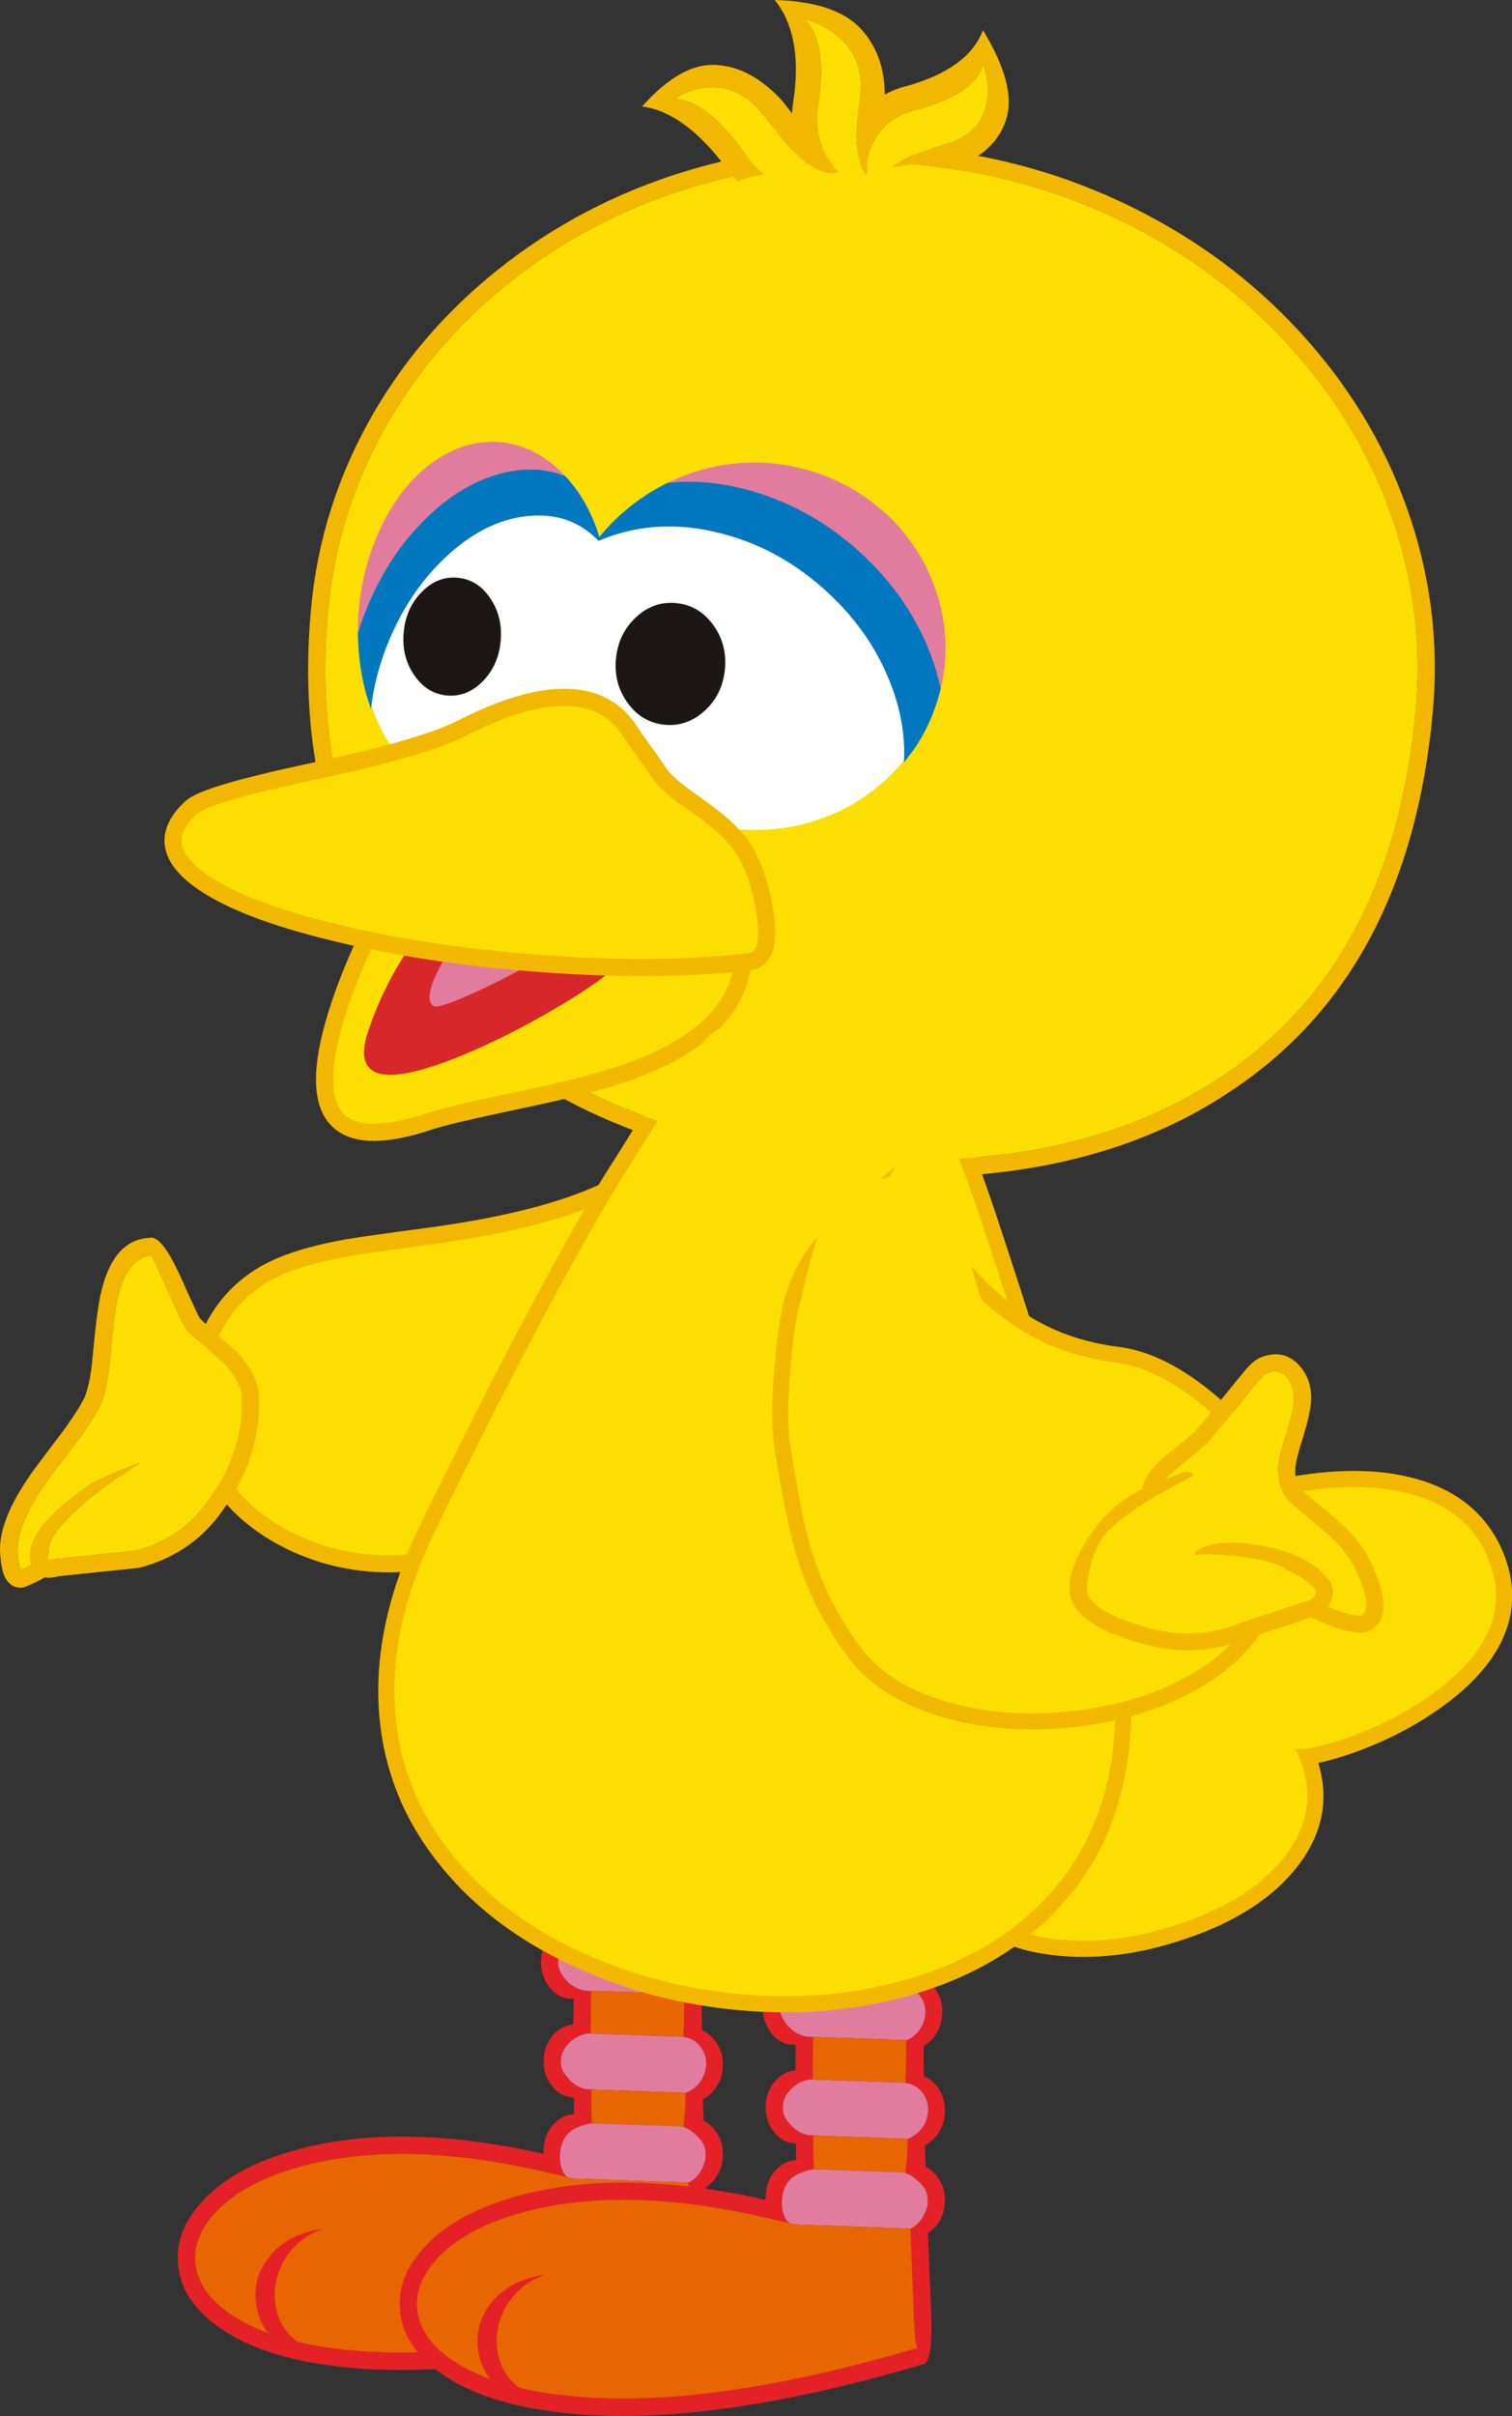 <?xml version="1.0" encoding="UTF-8" standalone="no"?>
<!-- Created with Inkscape (http://www.inkscape.org/) -->

<svg
   xmlns:dc="http://purl.org/dc/elements/1.1/"
   xmlns:cc="http://creativecommons.org/ns#"
   xmlns:rdf="http://www.w3.org/1999/02/22-rdf-syntax-ns#"
   xmlns:svg="http://www.w3.org/2000/svg"
   xmlns="http://www.w3.org/2000/svg"
   xmlns:sodipodi="http://sodipodi.sourceforge.net/DTD/sodipodi-0.dtd"
   xmlns:inkscape="http://www.inkscape.org/namespaces/inkscape"
   width="137.851"
   height="220.119"
   id="svg5696"
   version="1.1"
   inkscape:version="0.48.4 r9939"
   sodipodi:docname="big_bird8.svg">
  <rect width="100%" height="100%" fill="#333333" stroke="none"/>
  <defs
     id="defs5698" />
  <sodipodi:namedview
     id="base"
     pagecolor="#ffffff"
     bordercolor="#666666"
     borderopacity="1.0"
     inkscape:pageopacity="0.0"
     inkscape:pageshadow="2"
     inkscape:zoom="0.77472527"
     inkscape:cx="6.8737515"
     inkscape:cy="29.810573"
     inkscape:current-layer="layer1"
     inkscape:document-units="px"
     showgrid="false"
     inkscape:window-width="942"
     inkscape:window-height="591"
     inkscape:window-x="413"
     inkscape:window-y="97"
     inkscape:window-maximized="0"
     fit-margin-top="0"
     fit-margin-left="0"
     fit-margin-right="0"
     fit-margin-bottom="0" />
  <g
     id="layer1"
     inkscape:label="Layer 1"
     inkscape:groupmode="layer"
     transform="translate(-224.756,105.203)">
    <g
       transform="translate(123.063,-624.832)"
       id="g1835">
      <path
         inkscape:connector-curvature="0"
         style="fill:#eddc00"
         d="m 174.917,678.066 c -0.455,-1.678 -0.184,-3.665 0.801,-5.958 1.035,-2.415 2.634,-4.519 4.79,-6.294 2.481,-2.023 5.32,-3.274 8.516,-3.741 3.741,-0.552 7.728,0.013 11.966,1.666 1.073,-1.349 3.3,-2.802 6.696,-4.372 3.613,-1.668 7.342,-2.866 11.184,-3.598 4.464,-0.858 8.246,-0.87 11.358,-0.037 3.681,0.977 6.114,3.073 7.298,6.289 1.657,4.499 -0.332,8.646 -5.965,12.442 -2.057,1.385 -4.326,2.519 -6.802,3.416 -2.219,0.794 -3.871,1.163 -4.967,1.096 1.716,3.472 1.405,6.727 -0.928,9.744 -2.023,2.638 -5.186,4.686 -9.489,6.142 -4.116,1.408 -8,1.883 -11.666,1.418 -3.952,-0.487 -6.455,-1.979 -7.509,-4.474 -0.026,2.119 -1.217,3.798 -3.584,5.036 -2.216,1.166 -4.818,1.65 -7.802,1.438 -3.144,-0.21 -5.734,-1.149 -7.784,-2.825 -2.368,-1.915 -3.545,-4.504 -3.542,-7.765 0,-1.155 1.241,-2.835 3.728,-5.048 2.504,-2.21 3.757,-3.838 3.757,-4.885 l -0.056,0.31 z"
         id="path1837" />
      <path
         inkscape:connector-curvature="0"
         style="fill:none;stroke:#f2b800;stroke-width:2.944;stroke-miterlimit:10"
         d="m 174.917,678.066 0.056,-0.309 c 0,1.047 -1.253,2.675 -3.757,4.885 -2.487,2.213 -3.728,3.893 -3.728,5.048 -0.003,3.261 1.174,5.85 3.542,7.765 2.05,1.676 4.64,2.615 7.784,2.825 2.984,0.212 5.586,-0.272 7.802,-1.438 2.367,-1.238 3.558,-2.917 3.584,-5.036 1.054,2.494 3.557,3.986 7.509,4.474 3.666,0.465 7.55,-0.01 11.666,-1.418 4.303,-1.456 7.466,-3.504 9.489,-6.142 2.333,-3.018 2.644,-6.272 0.928,-9.744 1.096,0.067 2.748,-0.302 4.967,-1.096 2.476,-0.897 4.745,-2.031 6.802,-3.416 5.633,-3.796 7.622,-7.943 5.965,-12.442 -1.184,-3.216 -3.617,-5.312 -7.3,-6.289 -3.11,-0.833 -6.892,-0.821 -11.356,0.037 -3.842,0.731 -7.571,1.93 -11.184,3.598 -3.396,1.57 -5.623,3.023 -6.696,4.372 -4.238,-1.653 -8.225,-2.218 -11.966,-1.666 -3.196,0.467 -6.035,1.718 -8.516,3.741 -2.156,1.775 -3.755,3.879 -4.79,6.294 -0.986,2.292 -1.257,4.28 -0.801,5.957 z"
         id="path1839" />
      <path
         inkscape:connector-curvature="0"
         style="fill:#fcdf00"
         d="m 174.917,678.066 c -0.455,-1.678 -0.184,-3.665 0.801,-5.958 1.035,-2.415 2.634,-4.519 4.79,-6.294 2.481,-2.023 5.32,-3.274 8.516,-3.741 3.741,-0.552 7.728,0.013 11.966,1.666 1.073,-1.349 3.3,-2.802 6.696,-4.372 3.613,-1.668 7.342,-2.866 11.184,-3.598 4.464,-0.858 8.246,-0.87 11.358,-0.037 3.681,0.977 6.114,3.073 7.298,6.289 1.657,4.499 -0.332,8.646 -5.965,12.442 -2.057,1.385 -4.326,2.519 -6.802,3.416 -2.219,0.794 -3.871,1.163 -4.967,1.096 1.716,3.472 1.405,6.727 -0.928,9.744 -2.023,2.638 -5.186,4.686 -9.489,6.142 -4.116,1.408 -8,1.883 -11.666,1.418 -3.952,-0.487 -6.455,-1.979 -7.509,-4.474 -0.026,2.119 -1.217,3.798 -3.584,5.036 -2.216,1.166 -4.818,1.65 -7.802,1.438 -3.144,-0.21 -5.734,-1.149 -7.784,-2.825 -2.368,-1.915 -3.545,-4.504 -3.542,-7.765 0,-1.155 1.241,-2.835 3.728,-5.048 2.504,-2.21 3.757,-3.838 3.757,-4.885 l -0.056,0.31 z"
         id="path1841" />
      <path
         inkscape:connector-curvature="0"
         style="fill:#e42126"
         d="m 166.136,684.471 0.049,-0.775 -11.178,-0.814 -0.08,0.756 c -0.362,3.469 -0.628,7.29 -0.774,11.444 l -0.149,-0.011 c -0.805,-0.029 -1.512,0.297 -2.112,0.973 h -0.01 v 0.008 c -0.54,0.621 -0.834,1.367 -0.863,2.253 -0.03,0.894 0.215,1.659 0.718,2.319 l -0.011,-0.012 c 0.549,0.737 1.236,1.11 2.053,1.12 h 0.01 l 0.206,0.011 c -0.01,0.766 -0.01,1.542 -0.02,2.336 -0.697,0.041 -1.316,0.363 -1.847,0.963 h -0.009 v 0.01 c -0.541,0.62 -0.835,1.366 -0.864,2.25 -0.03,0.896 0.215,1.659 0.716,2.319 l -0.009,-0.011 c 0.558,0.736 1.247,1.11 2.063,1.119 0,0.53 0.009,1.032 0.019,1.514 -0.726,0.029 -1.366,0.354 -1.916,0.972 h -0.009 v 0.011 c -0.541,0.618 -0.835,1.364 -0.864,2.25 -0.01,0.127 0,0.264 0.009,0.391 -9.371,-2.11 -17.309,-2.101 -23.811,0.013 -3.163,1.009 -5.589,2.433 -7.269,4.263 -1.709,1.837 -2.456,3.771 -2.25,5.805 v 0.009 c 0.167,2.085 1.317,3.92 3.448,5.523 h 0.01 c 2.17,1.628 5.147,2.776 8.949,3.447 h 0.009 c 8.989,1.57 20.737,0.213 35.226,-4.067 0.619,-0.041 0.874,-1.543 0.777,-4.51 v -0.009 c -0.119,-2.76 -0.217,-5.235 -0.296,-7.437 0.226,-0.146 0.453,-0.344 0.659,-0.57 0,-0.011 0,-0.011 0.009,-0.011 0.551,-0.617 0.846,-1.384 0.874,-2.277 0.029,-0.895 -0.205,-1.661 -0.707,-2.319 -0.314,-0.402 -0.667,-0.688 -1.051,-0.873 -0.03,-0.659 -0.049,-1.317 -0.059,-1.964 0.335,-0.168 0.649,-0.405 0.934,-0.729 0,-0.009 0,-0.009 0.009,-0.009 0.551,-0.619 0.846,-1.387 0.874,-2.281 0.029,-0.891 -0.205,-1.66 -0.707,-2.316 -0.353,-0.451 -0.756,-0.766 -1.207,-0.943 -0.01,-0.934 -0.02,-1.867 -0.02,-2.78 0.304,-0.166 0.58,-0.393 0.824,-0.686 0.55,-0.62 0.845,-1.377 0.875,-2.271 0.03,-0.892 -0.206,-1.659 -0.707,-2.318 -0.285,-0.363 -0.6,-0.629 -0.942,-0.813 0.067,-3.934 0.215,-7.687 0.421,-11.273 m -2.003,11.75 v 0.019 c 0.54,0.275 0.972,0.677 1.315,1.198 0.188,0.285 0.295,0.59 0.344,0.916 0.089,0.676 -0.049,1.295 -0.392,1.856 -0.286,0.461 -0.678,0.815 -1.16,1.068 -0.059,0.021 -0.107,0.031 -0.149,0.031 0,1.03 -0.018,2.091 -0.046,3.172 l -0.02,-0.04 v 0.757 0.031 h 0.008 c 0.058,0.008 0.12,0.008 0.186,0.018 0.64,0.139 1.131,0.492 1.484,1.071 0.286,0.461 0.414,0.963 0.364,1.501 -0.01,0.091 -0.019,0.179 -0.038,0.286 -0.109,0.64 -0.393,1.18 -0.865,1.62 -0.275,0.256 -0.599,0.454 -0.963,0.583 v 0.106 c 0.01,0.717 -0.02,1.454 -0.11,2.229 v -0.087 l -0.066,0.813 v 0.05 c 0.342,0.108 0.716,0.345 1.12,0.719 0.264,0.235 0.451,0.45 0.558,0.637 0.236,0.345 0.345,0.747 0.326,1.209 v 0.02 0.03 0.097 0.128 c -0.109,0.581 -0.344,1.09 -0.708,1.553 -0.236,0.294 -0.521,0.521 -0.855,0.678 v 0.059 c 0.089,2.311 0.187,4.921 0.315,7.851 0.069,1.926 0.186,2.907 0.352,2.955 -14.193,4.195 -25.707,5.539 -34.518,4.018 -3.506,-0.618 -6.276,-1.672 -8.29,-3.152 -1.718,-1.288 -2.662,-2.75 -2.83,-4.41 -0.136,-1.602 0.472,-3.135 1.837,-4.599 1.533,-1.641 3.734,-2.916 6.602,-3.839 6.563,-2.104 14.637,-1.995 24.224,0.321 l 1.238,0.286 0.049,0.012 c -0.187,-0.109 -0.333,-0.298 -0.453,-0.562 -0.147,-0.306 -0.224,-0.669 -0.244,-1.08 -0.04,-0.521 0.039,-1.022 0.225,-1.524 0.217,-0.557 0.589,-0.972 1.109,-1.247 0.473,-0.244 0.963,-0.413 1.465,-0.481 0.029,-0.01 0.059,-0.01 0.087,-0.01 v -0.048 c -0.028,-0.894 -0.038,-1.906 -0.048,-3.036 v -0.008 h -0.157 c -0.52,0 -1.031,-0.206 -1.533,-0.61 -0.186,-0.148 -0.334,-0.314 -0.461,-0.481 -0.079,-0.07 -0.148,-0.146 -0.216,-0.236 v -0.011 c -0.285,-0.362 -0.422,-0.794 -0.393,-1.296 0.01,-0.205 0.039,-0.395 0.088,-0.569 0.198,-0.48 0.482,-0.895 0.865,-1.219 0.52,-0.432 1.109,-0.667 1.768,-0.696 v -0.128 c 0,-1.269 0.01,-2.515 0.029,-3.722 h -0.068 c -0.648,0.018 -1.238,-0.179 -1.778,-0.592 -0.502,-0.382 -0.865,-0.884 -1.09,-1.501 -0.04,-0.188 -0.06,-0.374 -0.051,-0.571 0.011,-0.284 0.07,-0.549 0.169,-0.775 0.118,-0.187 0.245,-0.373 0.382,-0.55 0.197,-0.256 0.442,-0.462 0.737,-0.619 0.579,-0.285 1.178,-0.452 1.817,-0.492 v -0.029 c 0.128,-4.115 0.374,-7.888 0.717,-11.335 l 8.114,0.589 c -0.206,3.525 -0.333,7.216 -0.392,11.068"
         id="path1843" />
      <path
         inkscape:connector-curvature="0"
         style="fill:#e27c9f"
         d="m 164.133,696.239 v -0.019 l -8.439,-0.295 c -0.639,0.039 -1.238,0.206 -1.817,0.491 -0.295,0.157 -0.54,0.363 -0.737,0.619 -0.137,0.177 -0.264,0.363 -0.382,0.55 -0.099,0.227 -0.159,0.491 -0.169,0.775 -0.009,0.197 0.01,0.384 0.051,0.571 0.225,0.618 0.588,1.12 1.09,1.501 0.54,0.413 1.13,0.609 1.778,0.592 h 0.068 c 0.02,-0.011 0.039,-0.011 0.058,-0.011 l 8.457,0.295 c 0.042,0 0.09,-0.009 0.149,-0.031 0.482,-0.253 0.874,-0.607 1.16,-1.068 0.343,-0.562 0.481,-1.181 0.392,-1.856 -0.049,-0.326 -0.156,-0.631 -0.344,-0.916 -0.343,-0.521 -0.775,-0.922 -1.315,-1.198"
         id="path1845" />
      <path
         inkscape:connector-curvature="0"
         style="fill:#e86601"
         d="m 164.133,696.221 c 0.059,-3.852 0.186,-7.543 0.392,-11.071 l -8.114,-0.589 c -0.343,3.447 -0.589,7.22 -0.717,11.335 v 0.029 l 8.439,0.296 z"
         id="path1847" />
      <path
         inkscape:connector-curvature="0"
         style="fill:#e86601"
         d="m 164.025,704.441 0.02,0.04 c 0.028,-1.081 0.047,-2.142 0.047,-3.172 l -8.457,-0.295 c -0.02,0 -0.039,0 -0.058,0.011 -0.019,1.207 -0.03,2.453 -0.03,3.722 v 0.128 l 0.068,0.01 c 0.012,0.009 0.03,0.02 0.05,0.029 l 8.36,0.284 v -0.757 z"
         id="path1849" />
      <path
         inkscape:connector-curvature="0"
         style="fill:#e27c9f"
         d="m 164.025,705.229 v -0.031 l -8.36,-0.284 c -0.02,-0.01 -0.038,-0.021 -0.05,-0.029 l -0.068,-0.009 c -0.659,0.028 -1.248,0.264 -1.768,0.695 -0.383,0.324 -0.667,0.738 -0.864,1.219 -0.049,0.175 -0.078,0.364 -0.089,0.569 -0.029,0.502 0.109,0.934 0.393,1.296 v 0.011 c 0.068,0.09 0.138,0.166 0.217,0.236 0.127,0.167 0.274,0.333 0.46,0.481 0.503,0.404 1.013,0.61 1.534,0.61 h 0.156 v 0.008 l 8.615,0.307 c 0.364,-0.129 0.688,-0.327 0.963,-0.583 0.473,-0.44 0.756,-0.98 0.865,-1.62 0.019,-0.107 0.028,-0.195 0.038,-0.286 0.05,-0.538 -0.078,-1.04 -0.363,-1.501 -0.354,-0.579 -0.845,-0.933 -1.484,-1.071 -0.067,-0.01 -0.128,-0.01 -0.186,-0.018 h -0.009 z"
         id="path1851" />
      <path
         inkscape:connector-curvature="0"
         style="fill:#e86601"
         d="m 164.201,710.415 v -0.106 l -8.615,-0.307 c 0.01,1.13 0.02,2.142 0.049,3.036 v 0.048 l 8.39,0.284 0.067,-0.813 v 0.087 c 0.089,-0.775 0.119,-1.512 0.109,-2.229"
         id="path1853" />
      <path
         inkscape:connector-curvature="0"
         style="fill:#e27c9f"
         d="m 166.029,716.259 v -0.128 -0.097 -0.03 -0.02 c 0.019,-0.462 -0.089,-0.866 -0.325,-1.209 -0.108,-0.187 -0.295,-0.401 -0.559,-0.637 -0.403,-0.374 -0.778,-0.61 -1.12,-0.719 v -0.05 l -8.39,-0.284 c -0.029,0 -0.058,0 -0.087,0.01 -0.502,0.068 -0.992,0.237 -1.465,0.481 -0.52,0.275 -0.893,0.69 -1.109,1.248 -0.186,0.501 -0.265,1.003 -0.226,1.523 0.02,0.41 0.097,0.774 0.245,1.08 0.119,0.264 0.265,0.452 0.453,0.562 l -0.05,-0.012 c 0.04,0.012 0.079,0.029 0.119,0.048 0.067,0.021 0.136,0.042 0.215,0.061 0.01,0 0.03,0 0.059,0.01 0.079,0.009 0.167,0.021 0.255,0.021 l 10.422,0.372 c 0.335,-0.157 0.619,-0.384 0.855,-0.678 0.365,-0.462 0.599,-0.971 0.708,-1.552"
         id="path1855" />
      <path
         inkscape:connector-curvature="0"
         style="fill:#e86601"
         d="m 164.466,718.548 v -0.059 l -10.422,-0.372 c -0.089,0 -0.176,-0.012 -0.255,-0.021 -0.03,-0.01 -0.049,-0.01 -0.059,-0.01 -0.079,-0.018 -0.148,-0.039 -0.216,-0.06 -0.039,-0.02 -0.079,-0.037 -0.118,-0.049 l -1.238,-0.285 c -9.587,-2.317 -17.661,-2.427 -24.224,-0.322 -2.868,0.923 -5.069,2.198 -6.602,3.839 -1.365,1.464 -1.973,2.997 -1.837,4.599 0.168,1.66 1.111,3.122 2.83,4.41 2.014,1.481 4.784,2.534 8.29,3.152 8.811,1.521 20.325,0.178 34.518,-4.018 -0.166,-0.048 -0.283,-1.029 -0.352,-2.955 -0.128,-2.928 -0.226,-5.538 -0.315,-7.849"
         id="path1857" />
      <path
         inkscape:connector-curvature="0"
         style="fill:#e42126"
         d="m 126.215,725.288 c -1.013,1.267 -1.394,2.701 -1.16,4.302 0.237,1.611 1.013,2.858 2.339,3.752 1.492,1.013 3.349,1.308 5.579,0.904 l -0.117,-0.059 c -1.847,0 -3.331,-0.501 -4.441,-1.514 -0.982,-0.895 -1.532,-2.043 -1.651,-3.457 -0.117,-1.368 0.208,-2.644 0.963,-3.852 0.797,-1.267 1.937,-2.161 3.419,-2.672 -2.17,0.307 -3.821,1.172 -4.931,2.596"
         id="path1859" />
      <path
         inkscape:connector-curvature="0"
         style="fill:#e42126"
         d="m 186.377,688.663 0.048,-0.776 -11.178,-0.814 -0.08,0.757 c -0.364,3.467 -0.629,7.288 -0.776,11.44 l -0.147,-0.009 c -0.806,-0.028 -1.512,0.295 -2.111,0.974 h -0.011 v 0.01 c -0.54,0.62 -0.835,1.365 -0.864,2.249 -0.031,0.896 0.216,1.662 0.717,2.319 l -0.01,-0.008 c 0.55,0.734 1.238,1.108 2.052,1.116 h 0.011 l 0.206,0.011 c -0.009,0.767 -0.009,1.542 -0.019,2.337 -0.698,0.04 -1.318,0.364 -1.847,0.963 h -0.01 v 0.011 c -0.541,0.619 -0.835,1.365 -0.863,2.25 -0.031,0.895 0.215,1.659 0.715,2.319 l -0.008,-0.012 c 0.559,0.737 1.248,1.111 2.061,1.121 0,0.53 0.01,1.031 0.021,1.512 -0.728,0.031 -1.366,0.354 -1.916,0.973 h -0.01 v 0.008 c -0.541,0.621 -0.835,1.368 -0.863,2.254 -0.011,0.125 0,0.265 0.008,0.392 -9.372,-2.111 -17.308,-2.103 -23.811,0.01 -3.163,1.011 -5.589,2.436 -7.269,4.263 -1.71,1.837 -2.456,3.772 -2.25,5.805 v 0.009 c 0.169,2.084 1.317,3.922 3.449,5.521 h 0.009 c 2.172,1.632 5.147,2.78 8.948,3.449 h 0.011 c 8.988,1.571 20.738,0.215 35.225,-4.067 0.62,-0.039 0.876,-1.543 0.777,-4.509 v -0.01 c -0.117,-2.76 -0.215,-5.235 -0.295,-7.437 0.226,-0.146 0.452,-0.344 0.658,-0.57 0,-0.008 0,-0.008 0.011,-0.008 0.549,-0.621 0.844,-1.388 0.873,-2.282 0.03,-0.892 -0.206,-1.656 -0.706,-2.316 -0.315,-0.401 -0.67,-0.688 -1.052,-0.874 -0.029,-0.657 -0.048,-1.316 -0.059,-1.965 0.333,-0.166 0.649,-0.401 0.933,-0.728 0,-0.009 0,-0.009 0.011,-0.009 0.549,-0.618 0.844,-1.385 0.873,-2.279 0.03,-0.893 -0.206,-1.66 -0.706,-2.317 -0.354,-0.453 -0.756,-0.768 -1.209,-0.945 -0.011,-0.932 -0.02,-1.865 -0.02,-2.778 0.303,-0.167 0.579,-0.392 0.825,-0.687 0.551,-0.62 0.846,-1.375 0.873,-2.271 0.031,-0.895 -0.205,-1.66 -0.706,-2.317 -0.285,-0.364 -0.599,-0.63 -0.942,-0.814 0.068,-3.933 0.215,-7.686 0.423,-11.271 m -2.005,11.747 v 0.021 c 0.541,0.272 0.973,0.677 1.317,1.198 0.186,0.285 0.295,0.592 0.345,0.912 0.087,0.68 -0.05,1.299 -0.394,1.856 -0.285,0.463 -0.679,0.816 -1.159,1.07 -0.059,0.021 -0.109,0.031 -0.148,0.031 0,1.031 -0.019,2.091 -0.048,3.172 l -0.02,-0.039 v 0.757 0.03 h 0.01 c 0.058,0.01 0.117,0.01 0.186,0.019 0.639,0.138 1.13,0.493 1.483,1.071 0.285,0.463 0.412,0.963 0.363,1.504 -0.009,0.088 -0.018,0.177 -0.039,0.283 -0.106,0.639 -0.393,1.181 -0.864,1.62 -0.274,0.256 -0.599,0.452 -0.962,0.581 v 0.107 c 0.009,0.718 -0.02,1.455 -0.109,2.229 v -0.087 l -0.068,0.812 v 0.052 c 0.344,0.109 0.718,0.344 1.119,0.716 0.266,0.236 0.453,0.453 0.56,0.64 0.237,0.344 0.345,0.747 0.324,1.207 v 0.021 0.028 0.098 0.129 c -0.106,0.579 -0.343,1.092 -0.707,1.552 -0.236,0.296 -0.52,0.521 -0.855,0.678 v 0.061 c 0.089,2.307 0.187,4.92 0.315,7.849 0.068,1.926 0.186,2.907 0.354,2.958 -14.195,4.193 -25.707,5.54 -34.519,4.016 -3.507,-0.618 -6.276,-1.671 -8.291,-3.152 -1.718,-1.288 -2.661,-2.751 -2.828,-4.411 -0.139,-1.601 0.47,-3.133 1.837,-4.598 1.532,-1.641 3.733,-2.916 6.601,-3.842 6.562,-2.103 14.636,-1.993 24.223,0.326 l 1.239,0.284 0.047,0.01 c -0.186,-0.108 -0.333,-0.294 -0.45,-0.56 -0.148,-0.306 -0.226,-0.668 -0.246,-1.08 -0.04,-0.521 0.038,-1.024 0.225,-1.522 0.217,-0.562 0.589,-0.975 1.11,-1.247 0.472,-0.248 0.964,-0.414 1.465,-0.484 0.029,-0.01 0.059,-0.01 0.088,-0.01 v -0.049 c -0.029,-0.891 -0.038,-1.904 -0.049,-3.036 v -0.009 h -0.159 c -0.519,0 -1.031,-0.206 -1.531,-0.607 -0.186,-0.147 -0.335,-0.315 -0.463,-0.481 -0.077,-0.069 -0.145,-0.146 -0.215,-0.237 v -0.008 c -0.284,-0.363 -0.421,-0.798 -0.393,-1.298 0.01,-0.204 0.039,-0.394 0.089,-0.57 0.196,-0.481 0.482,-0.892 0.864,-1.217 0.52,-0.433 1.11,-0.665 1.769,-0.697 v -0.128 c 0,-1.267 0.008,-2.517 0.029,-3.724 h -0.069 c -0.648,0.02 -1.238,-0.176 -1.777,-0.59 -0.502,-0.382 -0.866,-0.884 -1.091,-1.502 -0.04,-0.188 -0.06,-0.373 -0.049,-0.571 0.009,-0.285 0.068,-0.548 0.166,-0.774 0.118,-0.188 0.246,-0.374 0.383,-0.552 0.199,-0.252 0.444,-0.459 0.738,-0.618 0.58,-0.284 1.178,-0.452 1.817,-0.491 v -0.027 c 0.127,-4.116 0.372,-7.891 0.717,-11.338 l 8.115,0.589 c -0.208,3.526 -0.336,7.22 -0.395,11.069"
         id="path1861" />
      <path
         inkscape:connector-curvature="0"
         style="fill:#e27c9f"
         d="m 184.372,700.432 v -0.021 l -8.437,-0.294 c -0.639,0.039 -1.237,0.207 -1.817,0.491 -0.294,0.159 -0.539,0.365 -0.738,0.618 -0.137,0.178 -0.265,0.363 -0.383,0.552 -0.099,0.227 -0.157,0.489 -0.166,0.774 -0.011,0.198 0.009,0.384 0.049,0.571 0.225,0.618 0.589,1.12 1.091,1.502 0.539,0.414 1.128,0.609 1.777,0.59 h 0.069 c 0.021,-0.01 0.04,-0.01 0.059,-0.01 l 8.457,0.295 c 0.039,0 0.089,-0.011 0.148,-0.031 0.48,-0.254 0.874,-0.607 1.159,-1.07 0.344,-0.558 0.481,-1.178 0.394,-1.856 -0.05,-0.321 -0.159,-0.627 -0.345,-0.912 -0.344,-0.523 -0.776,-0.928 -1.317,-1.199"
         id="path1863" />
      <path
         inkscape:connector-curvature="0"
         style="fill:#e86601"
         d="m 184.372,700.41 c 0.059,-3.85 0.187,-7.543 0.395,-11.07 l -8.115,-0.589 c -0.345,3.447 -0.59,7.222 -0.717,11.338 v 0.027 l 8.437,0.294 z"
         id="path1865" />
      <path
         inkscape:connector-curvature="0"
         style="fill:#e86601"
         d="m 184.264,708.633 0.02,0.039 c 0.029,-1.081 0.049,-2.141 0.049,-3.172 l -8.457,-0.295 c -0.02,0 -0.039,0 -0.059,0.01 -0.021,1.207 -0.03,2.457 -0.03,3.724 v 0.128 l 0.069,0.009 c 0.009,0.009 0.028,0.022 0.047,0.03 l 8.361,0.284 v -0.757 z"
         id="path1867" />
      <path
         inkscape:connector-curvature="0"
         style="fill:#e27c9f"
         d="m 184.264,709.42 v -0.03 l -8.361,-0.284 c -0.019,-0.008 -0.038,-0.021 -0.047,-0.03 l -0.069,-0.01 c -0.659,0.032 -1.248,0.266 -1.768,0.697 -0.383,0.326 -0.669,0.736 -0.864,1.218 -0.05,0.177 -0.079,0.365 -0.09,0.57 -0.028,0.5 0.11,0.935 0.393,1.297 v 0.009 c 0.07,0.091 0.139,0.167 0.216,0.237 0.128,0.166 0.276,0.334 0.463,0.481 0.5,0.401 1.011,0.607 1.531,0.607 h 0.158 v 0.008 l 8.615,0.308 c 0.363,-0.129 0.688,-0.325 0.963,-0.581 0.471,-0.439 0.757,-0.981 0.864,-1.62 0.02,-0.106 0.029,-0.195 0.038,-0.284 0.049,-0.541 -0.078,-1.041 -0.362,-1.503 -0.354,-0.579 -0.845,-0.934 -1.483,-1.071 -0.07,-0.01 -0.128,-0.01 -0.186,-0.019 h -0.011 z"
         id="path1869" />
      <path
         inkscape:connector-curvature="0"
         style="fill:#e86601"
         d="m 184.441,714.605 v -0.107 l -8.615,-0.307 c 0.011,1.132 0.02,2.146 0.05,3.036 v 0.049 l 8.388,0.284 0.069,-0.812 v 0.087 c 0.088,-0.774 0.118,-1.512 0.108,-2.23"
         id="path1871" />
      <path
         inkscape:connector-curvature="0"
         style="fill:#e27c9f"
         d="m 186.268,720.45 v -0.129 -0.098 -0.028 -0.021 c 0.02,-0.46 -0.087,-0.863 -0.324,-1.207 -0.108,-0.187 -0.295,-0.403 -0.561,-0.64 -0.4,-0.372 -0.775,-0.606 -1.119,-0.716 v -0.052 l -8.388,-0.284 c -0.03,0 -0.059,0 -0.088,0.01 -0.501,0.07 -0.993,0.236 -1.465,0.484 -0.521,0.272 -0.894,0.686 -1.11,1.247 -0.187,0.498 -0.265,1.002 -0.226,1.522 0.02,0.412 0.098,0.774 0.247,1.08 0.117,0.266 0.264,0.451 0.45,0.56 l -0.048,-0.01 c 0.038,0.01 0.078,0.03 0.117,0.049 0.07,0.019 0.138,0.041 0.217,0.058 0.008,0 0.029,0 0.058,0.011 0.078,0.011 0.167,0.02 0.256,0.02 l 10.422,0.373 c 0.335,-0.157 0.618,-0.382 0.855,-0.678 0.364,-0.459 0.6,-0.972 0.707,-1.551"
         id="path1873" />
      <path
         inkscape:connector-curvature="0"
         style="fill:#e86601"
         d="m 184.706,722.74 v -0.062 l -10.422,-0.371 c -0.089,0 -0.178,-0.009 -0.256,-0.02 -0.029,-0.011 -0.05,-0.011 -0.058,-0.011 -0.079,-0.017 -0.147,-0.039 -0.217,-0.058 -0.039,-0.019 -0.079,-0.041 -0.117,-0.049 l -1.238,-0.284 c -9.588,-2.319 -17.662,-2.429 -24.223,-0.326 -2.869,0.926 -5.069,2.201 -6.602,3.842 -1.366,1.465 -1.975,2.997 -1.836,4.596 0.166,1.662 1.109,3.125 2.828,4.413 2.014,1.481 4.784,2.534 8.291,3.152 8.811,1.524 20.323,0.178 34.519,-4.016 -0.169,-0.051 -0.286,-1.033 -0.355,-2.958 -0.127,-2.928 -0.226,-5.541 -0.314,-7.848"
         id="path1875" />
      <path
         inkscape:connector-curvature="0"
         style="fill:#e42126"
         d="m 146.455,729.479 c -1.012,1.266 -1.396,2.7 -1.159,4.302 0.236,1.611 1.012,2.858 2.337,3.752 1.494,1.013 3.35,1.308 5.581,0.905 l -0.118,-0.061 c -1.848,0 -3.33,-0.502 -4.441,-1.513 -0.982,-0.894 -1.532,-2.043 -1.651,-3.458 -0.117,-1.366 0.207,-2.642 0.963,-3.85 0.797,-1.267 1.935,-2.161 3.418,-2.674 -2.17,0.306 -3.821,1.173 -4.93,2.597"
         id="path1877" />
      <path
         inkscape:connector-curvature="0"
         style="fill:#fcdf00"
         d="m 171.96,615.913 c -0.197,-0.437 -0.549,-0.296 -1.05,0.412 -4.033,5.617 -9.011,9.699 -14.935,12.245 -3.799,1.628 -8.984,2.879 -15.559,3.74 -3.713,0.493 -6.059,0.83 -7.039,1 -2.433,0.429 -4.432,0.974 -6.004,1.627 -3.888,1.644 -6.358,4.603 -7.405,8.896 -0.859,3.507 -0.487,6.72 1.094,9.65 1.42,2.65 3.651,4.768 6.692,6.353 2.931,1.518 6.072,2.27 9.423,2.27 3.493,-0.007 6.554,-0.852 9.19,-2.547 5.304,-3.403 10.027,-8.02 14.169,-13.847 3.338,-4.702 6.099,-9.871 8.296,-15.515 1.768,-4.547 2.83,-8.427 3.191,-11.648 0.169,-1.332 0.149,-2.2 -0.063,-2.636"
         id="path1879" />
      <path
         inkscape:connector-curvature="0"
         style="fill:none;stroke:#f2b800;stroke-width:1.558;stroke-miterlimit:10"
         d="m 171.96,615.913 c 0.212,0.436 0.232,1.304 0.063,2.637 -0.361,3.222 -1.423,7.102 -3.191,11.648 -2.197,5.644 -4.958,10.812 -8.296,15.515 -4.142,5.827 -8.865,10.443 -14.169,13.847 -2.636,1.695 -5.697,2.54 -9.19,2.547 -3.351,0 -6.492,-0.752 -9.423,-2.27 -3.041,-1.585 -5.272,-3.702 -6.692,-6.353 -1.581,-2.931 -1.953,-6.144 -1.094,-9.65 1.047,-4.294 3.517,-7.253 7.405,-8.896 1.572,-0.653 3.571,-1.198 6.004,-1.627 0.98,-0.17 3.326,-0.507 7.039,-1 6.575,-0.861 11.76,-2.112 15.559,-3.74 5.924,-2.546 10.902,-6.628 14.935,-12.245 0.501,-0.709 0.853,-0.849 1.05,-0.413 z"
         id="path1881" />
      <path
         inkscape:connector-curvature="0"
         style="fill:#f2b800"
         d="m 125.315,648.053 0.001,-0.016 c 0.013,-0.531 0.006,-1.059 -0.023,-1.582 0,-0.05 -0.008,-0.093 -0.018,-0.121 -0.231,-1.181 -0.878,-2.349 -1.95,-3.51 -0.018,-0.023 -0.036,-0.048 -0.061,-0.063 -1.704,-1.477 -2.807,-2.477 -3.329,-2.995 l 0.006,0.008 c -0.137,-0.182 -0.71,-1.404 -1.719,-3.679 -1.195,-2.658 -2.157,-3.886 -2.898,-3.684 -2.55,0.122 -4.128,2.337 -4.717,6.628 -0.151,1.031 -0.323,2.585 -0.509,4.668 l -0.002,0.016 c -0.178,1.595 -0.44,2.742 -0.798,3.444 l -0.008,0.006 c -0.459,0.85 -1.166,1.934 -2.141,3.239 l 0.002,-0.015 c -1.161,1.522 -2.021,2.668 -2.575,3.438 -2.109,2.983 -3.061,5.487 -2.855,7.513 0.074,0.853 0.197,1.468 0.363,1.841 l 0.005,0.008 c 0.366,0.808 0.925,1.159 1.676,1.071 0.093,-0.008 0.176,-0.032 0.26,-0.068 0.881,-0.383 1.463,-0.666 1.739,-0.861 0.194,0.044 0.408,0.046 0.651,0.024 l -0.005,-0.007 c 0.121,-0.004 0.327,-0.044 0.606,-0.116 l 7.307,-0.758 c 0.037,-0.003 0.08,-0.012 0.118,-0.027 2.98,-0.777 5.372,-2.344 7.185,-4.708 2.325,-3.044 3.555,-6.274 3.689,-9.694 m -1.592,-0.059 0.003,-0.013 c -0.137,3.101 -1.266,6.033 -3.366,8.798 -1.581,2.057 -3.669,3.434 -6.265,4.126 l -7.307,0.758 c -0.05,0 -0.093,0.009 -0.132,0.022 -0.176,0.047 -0.308,0.068 -0.382,0.087 l -0.008,0.006 c -0.072,0.003 -0.135,0 -0.176,-0.005 -0.007,-0.008 -0.013,-0.017 -0.026,-0.02 -0.008,-0.043 -0.013,-0.1 -0.019,-0.157 l 0.002,-0.015 c -0.004,-0.221 0.036,-0.448 0.115,-0.694 -0.134,-0.779 0.66,-1.965 2.373,-3.562 0.651,-0.606 1.406,-1.242 2.266,-1.904 0.152,-0.126 0.576,-0.442 1.262,-0.953 1.053,-0.682 1.831,-1.186 2.334,-1.513 -0.012,-0.015 -0.017,-0.022 -0.023,-0.031 -1.206,0.462 -2.046,0.801 -2.523,1.009 -0.585,0.248 -1.126,0.503 -1.647,0.752 -0.681,0.469 -1.295,0.927 -1.863,1.362 -2.804,2.181 -4.099,4.076 -3.88,5.672 0.016,0.187 0.048,0.363 0.088,0.516 -0.18,0.074 -0.493,0.22 -0.942,0.416 -0.031,-0.025 -0.049,-0.063 -0.07,-0.108 l 0.013,0.014 c -0.117,-0.271 -0.193,-0.723 -0.243,-1.342 -0.114,-1.738 0.743,-3.889 2.571,-6.462 0.538,-0.758 1.382,-1.894 2.54,-3.386 l 0.007,-0.007 c 1.035,-1.376 1.793,-2.522 2.277,-3.441 0.447,-0.815 0.773,-2.158 0.979,-4.035 l 0.001,-0.015 c 0.195,-2.056 0.357,-3.586 0.507,-4.602 l -0.006,-0.01 c 0.454,-3.274 1.544,-5.027 3.277,-5.263 0.105,0.109 0.54,1.027 1.309,2.745 1.142,2.586 1.821,3.966 2.027,4.145 l 0.016,0.003 c 0.532,0.534 1.656,1.546 3.377,3.042 0.808,0.886 1.309,1.778 1.518,2.677 0.023,0.466 0.027,0.921 0.016,1.388"
         id="path1883" />
      <path
         inkscape:connector-curvature="0"
         style="fill:#fcdf00"
         d="m 123.726,647.981 -0.003,0.013 c 0.011,-0.467 0.008,-0.922 -0.016,-1.388 -0.209,-0.898 -0.71,-1.791 -1.518,-2.677 -1.721,-1.496 -2.845,-2.508 -3.377,-3.042 l -0.016,-0.003 c -0.206,-0.179 -0.885,-1.559 -2.027,-4.145 -0.769,-1.718 -1.204,-2.636 -1.309,-2.745 -1.733,0.235 -2.823,1.988 -3.277,5.263 l 0.006,0.01 c -0.15,1.016 -0.311,2.546 -0.506,4.602 l -0.002,0.015 c -0.206,1.877 -0.532,3.22 -0.979,4.034 -0.484,0.92 -1.242,2.066 -2.277,3.442 l -0.007,0.007 c -1.158,1.492 -2.002,2.628 -2.54,3.385 -1.828,2.574 -2.685,4.725 -2.571,6.463 0.05,0.619 0.126,1.07 0.243,1.343 l -0.012,-0.015 c 0.021,0.045 0.038,0.083 0.069,0.108 0.449,-0.196 0.762,-0.342 0.942,-0.414 -0.04,-0.154 -0.072,-0.331 -0.088,-0.518 -0.219,-1.596 1.077,-3.491 3.88,-5.672 0.568,-0.436 1.182,-0.894 1.863,-1.362 0.521,-0.249 1.062,-0.504 1.647,-0.752 0.478,-0.208 1.317,-0.547 2.523,-1.009 0.006,0.009 0.011,0.017 0.023,0.031 -0.503,0.327 -1.281,0.831 -2.334,1.513 -0.686,0.511 -1.11,0.826 -1.262,0.953 -0.86,0.662 -1.615,1.298 -2.266,1.904 -1.713,1.599 -2.507,2.782 -2.372,3.562 -0.08,0.246 -0.12,0.474 -0.116,0.694 l -0.002,0.015 c 0.006,0.058 0.011,0.113 0.019,0.156 0.013,0.004 0.019,0.014 0.026,0.021 0.041,0.005 0.104,0.008 0.177,0.005 l 0.007,-0.006 c 0.074,-0.02 0.206,-0.04 0.382,-0.087 0.039,-0.014 0.082,-0.022 0.132,-0.022 l 7.307,-0.758 c 2.596,-0.692 4.684,-2.07 6.265,-4.126 2.099,-2.763 3.228,-5.697 3.366,-8.798"
         id="path1885" />
      <path
         inkscape:connector-curvature="0"
         style="fill:#f2b800"
         d="m 165.565,614.981 c 0.858,-1.623 2.822,-2.371 5.916,-2.229 2.995,0.131 6.779,1.077 11.342,2.851 1.302,0.508 2.565,1.834 3.778,3.993 1.103,1.948 2.346,4.91 3.737,8.9 1.759,5.072 5.28,16.092 10.56,33.051 2.324,7.088 3.004,13.417 2.035,18.976 -0.871,5.043 -3.043,9.282 -6.531,12.702 -3.192,3.134 -7.257,5.405 -12.193,6.793 -4.665,1.326 -9.629,1.763 -14.9,1.303 -5.243,-0.464 -10.127,-1.753 -14.658,-3.857 -4.768,-2.195 -8.605,-5.062 -11.499,-8.586 -3.173,-3.827 -4.966,-8.142 -5.399,-12.945 -0.474,-5.305 0.749,-10.943 3.664,-16.926 6.443,-13.215 11.959,-23.682 16.56,-31.401 3.718,-5.838 6.244,-10.043 7.588,-12.625"
         id="path1887" />
      <path
         inkscape:connector-curvature="0"
         style="fill:none;stroke:#f2b800;stroke-width:2.945;stroke-miterlimit:10"
         d="m 171.48,612.752 c 2.995,0.131 6.78,1.077 11.343,2.851 1.302,0.508 2.565,1.834 3.777,3.993 1.104,1.949 2.346,4.91 3.737,8.9 1.76,5.072 5.281,16.092 10.56,33.051 2.324,7.088 3.005,13.417 2.035,18.977 -0.87,5.042 -3.043,9.281 -6.53,12.701 -3.193,3.134 -7.258,5.405 -12.193,6.793 -4.666,1.326 -9.63,1.763 -14.901,1.303 -5.243,-0.464 -10.127,-1.753 -14.657,-3.857 -4.768,-2.195 -8.605,-5.062 -11.5,-8.585 -3.172,-3.828 -4.966,-8.143 -5.399,-12.946 -0.474,-5.304 0.75,-10.943 3.665,-16.926 6.442,-13.215 11.958,-23.682 16.559,-31.4 3.718,-5.838 6.243,-10.041 7.588,-12.624 0.858,-1.625 2.824,-2.373 5.916,-2.231 z"
         id="path1889" />
      <path
         inkscape:connector-curvature="0"
         style="fill:#f2b800"
         d="m 135.741,557.282 c 3.101,-5.354 7.216,-9.969 12.346,-13.86 5.112,-3.875 10.825,-6.701 17.153,-8.499 6.543,-1.856 13.265,-2.478 20.182,-1.853 6.915,0.625 13.41,2.443 19.492,5.442 5.903,2.903 11.025,6.711 15.359,11.438 4.35,4.752 7.569,10.028 9.649,15.851 2.176,6.06 2.981,12.27 2.406,18.64 -1.441,15.911 -7.578,27.44 -18.413,34.592 -9.478,6.373 -21.792,8.877 -36.949,7.509 -7.073,-0.641 -13.558,-2.213 -19.46,-4.702 l -0.011,-0.002 c -6.088,-2.586 -11.255,-6.024 -15.5,-10.303 -9.313,-9.35 -13.301,-21.472 -11.956,-36.349 0.577,-6.369 2.473,-12.335 5.702,-17.904 m 13.295,-12.603 c -4.951,3.75 -8.936,8.219 -11.931,13.396 -3.112,5.373 -4.948,11.118 -5.505,17.255 -1.3,14.367 2.53,26.063 11.497,35.105 4.12,4.14 9.121,7.452 15.02,9.964 5.76,2.429 12.094,3.956 18.989,4.579 14.74,1.334 26.721,-1.083 35.942,-7.24 10.421,-6.924 16.328,-18.074 17.717,-33.438 0.557,-6.136 -0.22,-12.116 -2.318,-17.96 -2.018,-5.632 -5.135,-10.743 -9.344,-15.324 -4.197,-4.588 -9.152,-8.29 -14.878,-11.101 -5.913,-2.916 -12.223,-4.678 -18.945,-5.285 -6.721,-0.606 -13.255,-0.008 -19.613,1.796 -6.128,1.738 -11.678,4.49 -16.631,8.253"
         id="path1891" />
      <path
         inkscape:connector-curvature="0"
         style="fill:#fcdf00"
         d="m 137.105,558.075 c 2.996,-5.178 6.98,-9.646 11.931,-13.396 4.953,-3.764 10.504,-6.516 16.631,-8.254 6.358,-1.804 12.892,-2.402 19.613,-1.796 6.722,0.607 13.033,2.369 18.945,5.285 5.726,2.811 10.681,6.513 14.879,11.101 4.208,4.58 7.325,9.692 9.343,15.324 2.098,5.844 2.875,11.824 2.319,17.96 -1.39,15.363 -7.297,26.514 -17.718,33.438 -9.221,6.157 -21.202,8.574 -35.942,7.24 -6.895,-0.623 -13.229,-2.15 -18.989,-4.579 -5.899,-2.512 -10.9,-5.824 -15.02,-9.964 -8.967,-9.042 -12.797,-20.738 -11.497,-35.105 0.557,-6.137 2.393,-11.882 5.505,-17.254"
         id="path1893" />
      <path
         inkscape:connector-curvature="0"
         style="fill:#ffffff"
         d="m 150.572,560.962 c 0.965,0.521 1.867,1.221 2.69,2.112 1.4,1.492 2.465,3.408 3.187,5.745 1.627,-2.213 3.661,-3.927 6.11,-5.131 1.432,-0.707 2.932,-1.21 4.493,-1.511 2.253,-0.437 4.495,-0.439 6.717,-0.003 2.234,0.428 4.303,1.254 6.218,2.49 3.038,1.958 5.23,4.585 6.556,7.861 1.302,3.216 1.566,6.494 0.781,9.836 -0.486,2.012 -1.289,3.826 -2.401,5.458 l -0.928,1.223 c -1.266,1.519 -2.748,2.781 -4.464,3.798 -1.712,1.003 -3.566,1.703 -5.558,2.082 -2.251,0.435 -4.495,0.439 -6.707,0.003 -2.232,-0.429 -4.312,-1.255 -6.235,-2.501 -2.815,-1.817 -4.878,-4.13 -6.188,-6.943 -1.229,2.298 -2.835,4.071 -4.809,5.329 -1.428,0.903 -2.888,1.4 -4.401,1.479 -1.503,0.09 -2.948,-0.235 -4.346,-0.983 -1.24,-0.653 -2.345,-1.589 -3.306,-2.806 -0.962,-1.219 -1.738,-2.655 -2.337,-4.293 l -0.422,-1.308 c -0.483,-1.727 -0.738,-3.577 -0.764,-5.577 -0.014,-3.313 0.639,-6.414 1.953,-9.304 1.339,-2.945 3.139,-5.134 5.404,-6.571 1.419,-0.904 2.879,-1.393 4.391,-1.472 1.514,-0.088 2.968,0.241 4.366,0.987"
         id="path1895" />
      <path
         inkscape:connector-curvature="0"
         style="fill:#1c1616"
         d="m 166.682,576.52 c 0.875,1.176 1.244,2.527 1.105,4.05 -0.139,1.541 -0.743,2.797 -1.813,3.783 -1.072,0.998 -2.294,1.435 -3.658,1.312 -1.382,-0.126 -2.496,-0.773 -3.363,-1.947 -0.875,-1.164 -1.244,-2.508 -1.104,-4.048 0.137,-1.522 0.743,-2.787 1.814,-3.786 1.062,-0.997 2.275,-1.436 3.656,-1.309 1.364,0.123 2.488,0.772 3.363,1.945"
         id="path1897" />
      <path
         inkscape:connector-curvature="0"
         style="fill:#1c1616"
         d="m 140.142,573.561 c -0.962,0.972 -1.508,2.2 -1.642,3.672 -0.134,1.49 0.184,2.786 0.955,3.905 0.771,1.127 1.765,1.748 2.979,1.858 1.229,0.108 2.311,-0.321 3.264,-1.293 0.96,-0.963 1.507,-2.18 1.64,-3.673 0.134,-1.471 -0.183,-2.776 -0.954,-3.904 -0.763,-1.128 -1.75,-1.747 -2.978,-1.858 -1.216,-0.11 -2.305,0.321 -3.264,1.293"
         id="path1899" />
      <path
         inkscape:connector-curvature="0"
         style="fill:#e27c9f"
         d="m 150.519,560.889 c 0.977,0.511 1.876,1.222 2.701,2.113 0.726,0.764 1.356,1.646 1.894,2.638 -5.274,-0.937 -9.558,0 -12.855,2.841 -2.74,2.357 -5.305,5.727 -7.707,10.092 l -0.048,-0.351 c -0.016,-0.039 -0.033,-0.071 -0.04,-0.1 -0.025,-0.053 -0.031,-0.082 -0.02,-0.11 0.05,-0.113 0.075,-0.171 0.075,-0.18 0.013,-0.137 -0.03,-0.21 -0.135,-0.229 -0.021,-0.002 -0.04,-0.004 -0.06,0.004 -0.002,-0.099 -0.002,-0.197 -0.004,-0.286 -0.013,-3.326 0.642,-6.441 1.968,-9.352 1.349,-2.956 3.161,-5.161 5.426,-6.6 1.428,-0.904 2.898,-1.391 4.42,-1.469 1.512,-0.088 2.978,0.243 4.385,0.989"
         id="path1901" />
      <path
         inkscape:connector-curvature="0"
         style="fill:#e27c9f"
         d="m 160.28,565.303 c -0.149,-0.004 -0.293,-0.019 -0.441,-0.021 0.864,-0.641 1.77,-1.199 2.727,-1.661 1.44,-0.706 2.942,-1.218 4.513,-1.52 2.263,-0.445 4.515,-0.447 6.757,0.002 2.233,0.427 4.32,1.257 6.243,2.501 3.058,1.969 5.25,4.594 6.594,7.894 1.31,3.236 1.573,6.536 0.787,9.886 -0.046,0.184 -0.104,0.375 -0.149,0.559 -0.095,-0.04 -0.219,0.028 -0.362,0.191 l -0.188,0.456 c -0.09,0.248 -0.217,0.561 -0.39,0.938 -0.121,0.256 -0.23,0.472 -0.325,0.669 -0.437,-1.367 -0.968,-2.692 -1.596,-3.991 -1.103,-2.28 -2.528,-4.347 -4.289,-6.189 -1.803,-1.915 -3.804,-3.609 -6.003,-5.076 -2.066,-1.387 -4.296,-2.493 -6.673,-3.31 -2.334,-0.819 -4.733,-1.264 -7.205,-1.328"
         id="path1903" />
      <path
         inkscape:connector-curvature="0"
         style="fill:#0077bf"
         d="m 147.128,562.835 c 2.18,-0.619 4.21,-0.565 6.092,0.167 1.407,1.504 2.45,3.356 3.126,5.555 1.683,-2.081 3.759,-3.724 6.22,-4.936 2.968,-0.312 6.009,0.101 9.123,1.218 3.191,1.144 6.089,2.933 8.682,5.357 1.876,1.755 3.423,3.694 4.636,5.82 1.181,2.063 1.991,4.193 2.453,6.367 -0.498,2.021 -1.301,3.847 -2.415,5.485 l -0.938,1.233 c 0.141,-2.631 -0.369,-5.265 -1.515,-7.914 -1.184,-2.765 -2.939,-5.233 -5.269,-7.422 -3.117,-2.936 -6.653,-4.84 -10.596,-5.707 -3.692,-0.826 -7.181,-0.543 -10.462,0.843 -1.708,-1.758 -3.844,-2.512 -6.394,-2.261 -2.687,0.25 -5.254,1.55 -7.708,3.905 -1.83,1.75 -3.332,3.869 -4.509,6.339 -1.128,2.366 -1.841,4.819 -2.141,7.35 l -0.422,-1.308 c -0.483,-1.725 -0.736,-3.598 -0.771,-5.606 0.626,-2.019 1.468,-3.938 2.526,-5.741 1.101,-1.856 2.39,-3.491 3.865,-4.892 2.034,-1.94 4.175,-3.219 6.417,-3.852"
         id="path1905" />
      <path
         inkscape:connector-curvature="0"
         style="fill:#fcdf00"
         d="m 136.394,602.506 c 1.375,-2.697 2.327,-4.411 2.866,-5.148 0.462,-0.656 0.964,-0.868 1.492,-0.632 0.772,0.503 1.517,0.854 2.244,1.068 0.538,0.155 5.296,1.807 14.285,4.951 6.568,2.296 10.646,3.528 12.215,3.691 -0.106,4.967 -3.893,8.676 -11.353,11.138 -2.221,0.734 -5.38,1.519 -9.479,2.368 -4.05,0.854 -6.672,1.472 -7.859,1.866 -8.386,2.791 -11.231,-0.33 -8.536,-9.368 0.851,-2.883 2.225,-6.201 4.125,-9.934"
         id="path1907" />
      <path
         inkscape:connector-curvature="0"
         style="fill:none;stroke:#f2b800;stroke-width:1.567;stroke-miterlimit:10"
         d="m 139.26,597.357 c 0.461,-0.656 0.964,-0.868 1.492,-0.632 0.772,0.503 1.516,0.854 2.244,1.068 0.537,0.155 5.296,1.807 14.285,4.951 6.568,2.296 10.646,3.528 12.215,3.691 -0.106,4.967 -3.893,8.676 -11.354,11.138 -2.22,0.734 -5.379,1.519 -9.478,2.367 -4.05,0.854 -6.673,1.473 -7.859,1.867 -8.386,2.791 -11.231,-0.33 -8.536,-9.368 0.851,-2.884 2.224,-6.201 4.125,-9.935 1.375,-2.695 2.327,-4.409 2.866,-5.147 z"
         id="path1909" />
      <path
         inkscape:connector-curvature="0"
         style="fill:#d8272a"
         d="m 144.458,602.316 c 0.187,0.026 1.244,0.301 3.192,0.821 2.807,0.716 5.061,1.352 6.768,1.929 0.799,0.199 1.451,0.387 1.977,0.553 0.957,0.291 1.55,0.582 1.771,0.849 0.284,0.341 0.282,0.684 -0.005,1.033 l 0.022,-0.019 c -0.011,0.008 -0.033,0.027 -0.043,0.035 -1.522,1.288 -3.421,2.603 -5.695,3.92 -2.876,1.698 -5.618,3.082 -8.205,4.176 -7.484,3.148 -10.482,2.475 -8.982,-2.033 0.685,-2.032 1.549,-3.96 2.608,-5.781 1.15,-1.953 2.424,-3.626 3.838,-5.023 0.527,-0.512 1.446,-0.668 2.754,-0.46"
         id="path1911" />
      <path
         inkscape:connector-curvature="0"
         style="fill:#e27c9f"
         d="m 149.508,598.025 c 2.653,1.646 4.492,3.82 5.527,6.519 -3.967,2.425 -7.175,4.189 -9.608,5.308 -2.493,1.142 -3.883,1.626 -4.183,1.449 -0.783,-0.463 -0.399,-2.002 1.146,-4.617 1.348,-2.286 3.724,-5.179 7.118,-8.659"
         id="path1913" />
      <path
         inkscape:connector-curvature="0"
         style="fill:#fcdf00"
         d="m 143.818,585.967 c 2.797,-1.43 5.275,-2.308 7.459,-2.65 3.59,-0.539 6.189,0.413 7.788,2.849 0.379,0.585 0.841,1.246 1.393,1.995 0.567,0.789 1.037,1.46 1.409,2.017 0.382,0.585 1.45,1.496 3.198,2.729 1.811,1.272 2.944,2.222 3.402,2.824 1.372,1.333 2.336,3.516 2.887,6.555 0.581,3.151 0.127,4.801 -1.354,4.973 -5.486,0.634 -11.737,0.688 -18.76,0.171 -6.839,-0.492 -13.109,-1.412 -18.806,-2.785 -6.009,-1.437 -10.254,-3.1 -12.729,-4.984 -2.77,-2.11 -2.967,-4.272 -0.575,-6.465 0.868,-0.797 4.467,-1.867 10.774,-3.214 6.939,-1.47 11.575,-2.812 13.914,-4.015"
         id="path1915" />
      <path
         inkscape:connector-curvature="0"
         style="fill:none;stroke:#f2b800;stroke-width:1.567;stroke-miterlimit:10"
         d="m 151.278,583.316 c 3.589,-0.539 6.189,0.413 7.787,2.849 0.38,0.585 0.841,1.246 1.394,1.995 0.567,0.789 1.036,1.46 1.409,2.017 0.381,0.585 1.449,1.496 3.197,2.728 1.812,1.273 2.945,2.223 3.402,2.825 1.373,1.333 2.337,3.516 2.887,6.555 0.581,3.151 0.127,4.801 -1.354,4.973 -5.486,0.634 -11.736,0.688 -18.759,0.171 -6.839,-0.492 -13.109,-1.412 -18.807,-2.785 -6.008,-1.437 -10.253,-3.1 -12.728,-4.984 -2.77,-2.11 -2.967,-4.272 -0.575,-6.465 0.867,-0.797 4.467,-1.867 10.773,-3.214 6.939,-1.468 11.575,-2.81 13.915,-4.013 2.796,-1.431 5.274,-2.309 7.459,-2.652 z"
         id="path1917" />
      <path
         inkscape:connector-curvature="0"
         style="fill:#f2b800"
         d="m 166.824,527.579 c -1.231,-0.048 -2.446,0.31 -3.638,1.055 1.977,0.077 4.153,1.789 6.529,5.137 0.488,0.694 1.041,1.277 1.643,1.747 -0.124,0.018 -0.247,0.035 -0.368,0.062 -0.83,0.159 -1.52,0.36 -2.086,0.59 -0.28,-0.309 -0.554,-0.644 -0.816,-0.997 -0.056,-0.073 -0.113,-0.146 -0.16,-0.221 -2.537,-3.402 -5.098,-5.281 -7.689,-5.624 2.372,-2.667 4.624,-3.926 6.763,-3.778 2.144,0.115 4.171,1.233 6.087,3.347 l 0.006,0.027 c 0.297,0.372 0.566,0.724 0.818,1.042 0.011,-0.414 0.061,-0.824 0.128,-1.247 0.563,-3.947 -0.007,-6.979 -1.715,-9.089 3.714,0.102 6.334,0.984 7.855,2.629 1.427,1.537 2.153,3.529 2.18,5.973 0.595,-0.318 1.252,-0.573 1.976,-0.758 3.778,-1.056 6.099,-2.758 6.974,-5.099 2.014,3.317 2.74,5.973 2.161,7.979 -0.129,0.452 -0.306,0.868 -0.517,1.262 -0.596,1.062 -1.518,1.95 -2.769,2.653 -0.887,-0.004 -2.518,0.088 -4.883,0.286 l -0.004,-0.019 -2.313,0.332 c 0.379,-0.307 0.851,-0.605 1.414,-0.889 0.573,-0.271 1.821,-0.702 3.739,-1.291 1.875,-0.602 3.019,-1.713 3.435,-3.332 0.308,-1.151 0.227,-2.45 -0.233,-3.894 -0.496,1.854 -2.575,3.257 -6.25,4.199 -1.913,0.486 -3.219,1.579 -3.932,3.273 -0.355,0.865 -0.471,1.667 -0.345,2.404 -0.103,0.064 -0.186,0.128 -0.25,0.197 -0.47,-0.75 -0.732,-1.81 -0.79,-3.18 -0.01,-0.663 0.106,-2.009 0.353,-4.047 0.216,-1.996 -0.301,-3.645 -1.561,-4.934 -0.897,-0.919 -2.058,-1.587 -3.507,-2.015 1.425,1.497 1.833,4.138 1.206,7.934 -0.331,1.973 0.109,3.75 1.312,5.341 0.185,0.247 0.388,0.478 0.584,0.683 -0.197,0.037 -0.367,0.071 -0.524,0.113 -1.007,0.024 -2.183,-0.614 -3.516,-1.922 -0.501,-0.502 -1.422,-1.609 -2.743,-3.323 -1.326,-1.691 -2.84,-2.561 -4.554,-2.606"
         id="path1919" />
      <path
         inkscape:connector-curvature="0"
         style="fill:#fcdf00"
         d="m 163.186,528.634 c 1.192,-0.745 2.407,-1.103 3.638,-1.055 1.714,0.045 3.228,0.915 4.554,2.607 1.321,1.714 2.243,2.821 2.743,3.323 1.333,1.308 2.509,1.946 3.516,1.922 0.019,-0.002 0.039,-0.004 0.058,-0.006 0.165,-0.014 0.317,-0.037 0.477,-0.07 0.006,-0.011 0.006,-0.011 0.015,-0.013 -0.012,-0.009 -0.013,-0.019 -0.025,-0.024 -0.197,-0.205 -0.4,-0.436 -0.585,-0.683 -1.203,-1.591 -1.642,-3.369 -1.312,-5.341 0.627,-3.796 0.219,-6.437 -1.205,-7.934 1.448,0.428 2.609,1.096 3.506,2.015 1.26,1.289 1.777,2.938 1.561,4.934 -0.247,2.038 -0.363,3.384 -0.353,4.047 0.058,1.37 0.32,2.43 0.79,3.18 0.143,0.221 0.307,0.419 0.484,0.585 -0.015,-0.027 -0.024,-0.056 -0.039,-0.084 l -0.189,-0.628 c 0.003,-0.029 -0.001,-0.05 -0.006,-0.07 -0.126,-0.737 -0.009,-1.539 0.348,-2.404 0.711,-1.694 2.017,-2.787 3.929,-3.273 3.676,-0.942 5.754,-2.346 6.25,-4.199 0.46,1.443 0.541,2.742 0.233,3.894 -0.413,1.62 -1.559,2.73 -3.434,3.332 -1.919,0.589 -3.166,1.02 -3.74,1.291 -0.563,0.283 -1.035,0.582 -1.414,0.889 -0.544,0.451 -0.903,0.925 -1.079,1.433 -0.08,0.244 -0.118,0.5 -0.112,0.772 0.002,0.051 0.004,0.101 0.006,0.148 l 0.022,0.05 c -0.053,-0.054 -0.105,-0.108 -0.159,-0.17 -0.14,-0.171 -0.269,-0.344 -0.379,-0.52 l -1.098,-0.063 c -0.053,-0.014 -0.104,-0.025 -0.158,-0.039 -0.632,-0.181 -1.229,-0.537 -1.793,-1.092 -0.71,1.281 -1.984,1.765 -3.817,1.463 -0.224,-0.037 -0.452,-0.086 -0.673,-0.146 -0.168,-0.045 -0.339,-0.103 -0.51,-0.157 -0.03,-0.006 -0.064,-0.021 -0.095,-0.026 l -0.625,-0.273 c -0.08,-0.039 -0.147,-0.08 -0.225,-0.118 -0.013,-0.009 -0.022,-0.008 -0.033,-0.015 -0.239,-0.138 -0.46,-0.278 -0.685,-0.438 -0.022,-0.016 -0.046,-0.032 -0.072,-0.061 -0.013,-0.007 -0.022,-0.007 -0.034,-0.013 -0.011,-0.011 -0.013,-0.02 -0.026,-0.027 -0.011,-0.007 -0.024,-0.019 -0.035,-0.025 -0.012,-0.009 -0.035,-0.025 -0.048,-0.034 -0.602,-0.469 -1.154,-1.052 -1.643,-1.746 -2.376,-3.349 -4.551,-5.061 -6.529,-5.138"
         id="path1921" />
      <path
         inkscape:connector-curvature="0"
         style="fill:#fcdf00"
         d="m 165.565,614.981 c 0.858,-1.623 2.822,-2.371 5.916,-2.229 2.995,0.131 6.779,1.077 11.342,2.851 1.302,0.508 2.565,1.834 3.778,3.993 1.103,1.948 2.346,4.91 3.737,8.9 1.759,5.072 5.28,16.092 10.56,33.051 2.324,7.088 3.004,13.417 2.035,18.976 -0.871,5.043 -3.043,9.282 -6.531,12.702 -3.192,3.134 -7.257,5.405 -12.193,6.793 -4.665,1.326 -9.629,1.763 -14.9,1.303 -5.243,-0.464 -10.127,-1.753 -14.658,-3.857 -4.768,-2.195 -8.605,-5.062 -11.499,-8.586 -3.173,-3.827 -4.966,-8.142 -5.399,-12.945 -0.474,-5.305 0.749,-10.943 3.664,-16.926 6.443,-13.215 11.959,-23.682 16.56,-31.401 3.718,-5.838 6.244,-10.043 7.588,-12.625"
         id="path1923" />
      <path
         inkscape:connector-curvature="0"
         style="fill:#eddc00"
         d="m 178.651,631.914 c 1.802,-1.614 3.428,-2.143 4.863,-1.594 0.582,0.219 1.429,0.903 2.546,2.043 0.86,0.853 1.589,1.667 2.175,2.44 2.11,2.684 4.387,4.743 6.844,6.185 2.475,1.476 5.295,2.414 8.453,2.805 2.571,0.341 5.287,1.73 8.159,4.173 2.966,2.524 4.904,5.223 5.818,8.077 0.358,1.085 0.452,2.512 0.279,4.273 -0.131,1.597 -0.444,3.092 -0.942,4.494 -1.015,2.959 -3.187,5.396 -6.499,7.328 -3.037,1.759 -6.592,2.886 -10.69,3.372 -4.022,0.467 -7.766,0.22 -11.233,-0.723 -3.694,-1.013 -6.402,-2.639 -8.126,-4.896 -2.031,-2.654 -3.549,-5.58 -4.541,-8.777 -0.657,-2.105 -1.325,-5.369 -2.017,-9.796 -0.24,-1.56 -0.242,-3.868 0.009,-6.932 0.251,-3.14 0.63,-5.418 1.125,-6.827 0.806,-2.261 2.065,-4.144 3.777,-5.645"
         id="path1925" />
      <path
         inkscape:connector-curvature="0"
         style="fill:none;stroke:#f2b800;stroke-width:2.925;stroke-miterlimit:10"
         d="m 178.651,631.914 c -1.712,1.501 -2.971,3.384 -3.777,5.646 -0.495,1.409 -0.874,3.688 -1.125,6.827 -0.251,3.063 -0.249,5.372 -0.009,6.932 0.692,4.427 1.36,7.69 2.017,9.796 0.992,3.197 2.51,6.123 4.541,8.777 1.724,2.257 4.432,3.883 8.126,4.896 3.467,0.942 7.211,1.189 11.233,0.723 4.098,-0.486 7.653,-1.613 10.69,-3.372 3.312,-1.932 5.484,-4.369 6.499,-7.328 0.498,-1.402 0.811,-2.897 0.942,-4.494 0.173,-1.762 0.079,-3.188 -0.279,-4.273 -0.914,-2.854 -2.852,-5.553 -5.818,-8.077 -2.872,-2.442 -5.588,-3.832 -8.159,-4.173 -3.158,-0.389 -5.978,-1.329 -8.453,-2.805 -2.457,-1.441 -4.734,-3.501 -6.844,-6.185 -0.586,-0.773 -1.315,-1.588 -2.175,-2.44 -1.117,-1.14 -1.964,-1.824 -2.546,-2.043 -1.435,-0.55 -3.061,-0.021 -4.863,1.593 z"
         id="path1927" />
      <path
         inkscape:connector-curvature="0"
         style="fill:#fcdf00"
         d="m 177.704,628.512 11.012,-3.676 0.249,2.939 c 0.27,2.36 0.65,4.569 1.14,6.617 1.579,6.572 3.959,10.321 7.148,11.247 l -14.565,1.366 -8.229,-7.614 c 0.184,-1.067 0.456,-2.327 0.833,-3.768 0.722,-2.883 1.521,-5.253 2.412,-7.111"
         id="path1929" />
      <path
         inkscape:connector-curvature="0"
         style="fill:#fcdf00"
         d="m 178.651,631.914 c 1.802,-1.614 3.428,-2.143 4.863,-1.594 0.582,0.219 1.429,0.903 2.546,2.043 0.86,0.853 1.589,1.667 2.175,2.44 2.11,2.684 4.387,4.743 6.844,6.185 2.475,1.476 5.295,2.414 8.453,2.805 2.571,0.341 5.287,1.73 8.159,4.173 2.966,2.524 4.904,5.223 5.818,8.077 0.358,1.085 0.452,2.512 0.279,4.273 -0.131,1.597 -0.444,3.092 -0.942,4.494 -1.015,2.959 -3.187,5.396 -6.499,7.328 -3.037,1.759 -6.592,2.886 -10.69,3.372 -4.022,0.467 -7.766,0.22 -11.233,-0.723 -3.694,-1.013 -6.402,-2.639 -8.126,-4.896 -2.031,-2.654 -3.549,-5.58 -4.541,-8.777 -0.657,-2.105 -1.325,-5.369 -2.017,-9.796 -0.24,-1.56 -0.242,-3.868 0.009,-6.932 0.251,-3.14 0.63,-5.418 1.125,-6.827 0.806,-2.261 2.065,-4.144 3.777,-5.645"
         id="path1931" />
      <path
         inkscape:connector-curvature="0"
         style="fill:#f2b800"
         d="m 200.141,661.042 -0.001,-0.014 c 0.867,-1.654 1.937,-3.025 3.215,-4.127 0.605,-0.529 1.416,-1.059 2.438,-1.571 0.126,-0.849 0.693,-1.726 1.67,-2.63 0.272,-0.258 0.849,-0.732 1.722,-1.421 0.653,-0.528 1.104,-0.907 1.351,-1.135 0.247,-0.241 1.034,-1.179 2.365,-2.828 1.379,-1.712 2.265,-2.8 2.666,-3.238 l 0.013,-0.003 c 0.523,-0.565 1.165,-0.906 1.927,-1.018 l 0.009,0.005 c 1.038,-0.169 1.936,0.18 2.693,1.046 0.755,0.851 1.089,1.931 1.011,3.244 l -0.007,-0.004 c -0.03,0.688 -0.267,1.746 -0.711,3.183 l 10e-4,0.014 c -0.416,1.289 -0.648,2.215 -0.705,2.795 -0.07,0.793 0.097,1.45 0.519,1.972 0.007,0.006 0.007,0.006 0.008,0.021 l 0.009,0.004 c 0.15,0.142 0.827,0.712 2.018,1.714 1.338,1.117 2.276,1.986 2.799,2.6 0.886,1.013 1.608,2.293 2.161,3.837 0.797,2.187 0.67,3.672 -0.366,4.458 -0.58,0.644 -1.957,0.566 -4.114,-0.236 -0.008,-0.006 -0.022,-0.018 -0.035,-0.018 -0.634,-0.278 -1.161,-0.5 -1.595,-0.686 -2.179,0.74 -4.041,1.342 -5.585,1.833 -3.232,1.34 -6.522,1.518 -9.882,0.525 l 0.006,0.007 c -0.418,-0.128 -0.831,-0.26 -1.243,-0.394 l 0.009,0.006 c -2.183,-0.725 -3.678,-1.57 -4.481,-2.519 -1.151,-1.229 -1.116,-3.045 0.115,-5.422 m 0.951,1.443 c -0.044,0.199 -0.083,0.378 -0.109,0.555 -0.299,1.009 -0.224,1.805 0.221,2.404 0.689,0.765 1.955,1.444 3.79,2.062 0.383,0.122 0.78,0.246 1.179,0.365 3.02,0.893 5.979,0.731 8.887,-0.479 0.026,-0.017 0.046,-0.025 0.074,-0.03 1.598,-0.5 3.545,-1.146 5.851,-1.924 0.014,-10e-4 0.026,-0.016 0.039,-0.019 0.081,-0.024 0.166,-0.057 0.252,-0.088 0.199,-0.179 0.327,-0.362 0.381,-0.543 0.013,-0.16 -0.042,-0.312 -0.17,-0.449 -0.614,-0.682 -1.457,-1.244 -2.532,-1.67 -0.038,-0.027 -0.061,-0.046 -0.076,-0.059 -0.747,-0.574 -2.431,-0.987 -5.042,-1.245 -1.308,-0.136 -2.391,-0.147 -3.255,-0.064 0.003,-0.033 0.013,-0.063 0.024,-0.09 0.071,-0.204 0.21,-0.357 0.4,-0.443 1.374,-0.685 3.337,-0.777 5.87,-0.289 2.676,0.493 4.609,1.442 5.79,2.842 l 0.008,0.005 c 0.491,0.575 0.651,1.18 0.498,1.808 -0.061,0.286 -0.183,0.572 -0.388,0.855 0.184,0.079 0.388,0.163 0.595,0.264 0.012,-0.005 0.021,0.004 0.028,0.008 1.349,0.499 2.187,0.668 2.521,0.506 0.435,-0.487 0.407,-1.405 -0.081,-2.749 -0.478,-1.338 -1.101,-2.456 -1.875,-3.349 -0.496,-0.566 -1.37,-1.374 -2.623,-2.427 -1.353,-1.129 -2.081,-1.76 -2.178,-1.873 -0.008,-0.007 -0.015,-0.011 -0.024,-0.018 -0.715,-0.823 -1.011,-1.874 -0.9,-3.148 0.046,-0.651 0.309,-1.692 0.773,-3.137 0.391,-1.258 0.602,-2.2 0.635,-2.801 l 0.005,-0.009 c 0.049,-0.857 -0.163,-1.573 -0.63,-2.13 -0.359,-0.426 -0.784,-0.604 -1.282,-0.534 l -0.005,0.008 c -0.41,0.054 -0.755,0.229 -1.02,0.528 l 0.005,-0.01 c -0.394,0.434 -1.262,1.495 -2.612,3.17 -1.415,1.758 -2.25,2.759 -2.523,3.003 -0.26,0.241 -0.74,0.643 -1.439,1.198 -0.824,0.655 -1.368,1.106 -1.628,1.35 l -0.006,0.008 c -0.193,0.169 -0.364,0.345 -0.509,0.516 0.474,-0.188 1.004,-0.395 1.579,-0.613 0.196,-0.081 0.399,-0.074 0.598,0.017 0.147,0.066 0.256,0.162 0.336,0.299 -0.284,0.161 -0.587,0.332 -0.938,0.519 -1.484,0.792 -2.249,1.211 -2.313,1.248 -1.183,0.658 -2.126,1.294 -2.852,1.9 -0.95,0.657 -1.627,1.253 -2.043,1.792 -0.576,0.746 -1.007,1.739 -1.286,2.96"
         id="path1933" />
      <path
         inkscape:connector-curvature="0"
         style="fill:#fcdf00"
         d="m 200.983,663.04 c 0.026,-0.177 0.064,-0.355 0.109,-0.555 0.279,-1.222 0.71,-2.214 1.286,-2.961 0.416,-0.539 1.093,-1.135 2.043,-1.792 0.726,-0.606 1.668,-1.242 2.853,-1.902 0.063,-0.035 0.828,-0.454 2.312,-1.246 0.351,-0.187 0.654,-0.357 0.938,-0.519 -0.08,-0.137 -0.189,-0.232 -0.336,-0.299 -0.199,-0.091 -0.402,-0.098 -0.599,-0.017 -0.574,0.219 -1.104,0.426 -1.578,0.613 0.145,-0.171 0.316,-0.347 0.509,-0.516 l 0.006,-0.008 c 0.26,-0.243 0.804,-0.695 1.628,-1.35 0.699,-0.556 1.179,-0.957 1.439,-1.198 0.273,-0.244 1.108,-1.246 2.523,-3.003 1.349,-1.675 2.218,-2.736 2.612,-3.17 l -0.005,0.01 c 0.265,-0.3 0.61,-0.475 1.02,-0.528 l 0.005,-0.008 c 0.498,-0.07 0.923,0.108 1.282,0.534 0.467,0.557 0.679,1.272 0.63,2.129 l -0.005,0.01 c -0.033,0.601 -0.244,1.543 -0.635,2.801 -0.464,1.444 -0.727,2.485 -0.773,3.137 -0.111,1.273 0.185,2.325 0.9,3.148 0.009,0.007 0.016,0.011 0.024,0.018 0.097,0.113 0.825,0.744 2.178,1.873 1.253,1.053 2.127,1.859 2.623,2.427 0.774,0.892 1.397,2.011 1.875,3.349 0.488,1.344 0.516,2.262 0.081,2.749 -0.334,0.162 -1.173,-0.007 -2.521,-0.506 -0.007,-0.005 -0.016,-0.013 -0.028,-0.008 -0.207,-0.101 -0.411,-0.185 -0.595,-0.264 0.205,-0.283 0.326,-0.569 0.387,-0.855 0.154,-0.63 -0.006,-1.232 -0.498,-1.808 l -0.007,-0.005 c -1.181,-1.4 -3.114,-2.349 -5.79,-2.843 -2.533,-0.487 -4.497,-0.395 -5.87,0.29 -0.19,0.085 -0.329,0.239 -0.4,0.443 -0.011,0.026 -0.021,0.057 -0.024,0.09 0.864,-0.083 1.947,-0.071 3.255,0.064 2.611,0.258 4.294,0.669 5.042,1.245 0.015,0.013 0.038,0.031 0.076,0.059 1.074,0.426 1.918,0.988 2.532,1.67 0.128,0.136 0.183,0.289 0.17,0.449 -0.054,0.181 -0.182,0.364 -0.381,0.543 -0.086,0.031 -0.171,0.062 -0.252,0.088 -0.013,0.002 -0.025,0.017 -0.039,0.019 -2.306,0.777 -4.253,1.424 -5.851,1.924 -0.028,0.005 -0.048,0.014 -0.074,0.03 -2.909,1.21 -5.868,1.371 -8.888,0.479 -0.398,-0.119 -0.795,-0.243 -1.178,-0.366 -1.835,-0.616 -3.101,-1.296 -3.79,-2.061 -0.446,-0.598 -0.52,-1.394 -0.221,-2.403"
         id="path1935" />
    </g>
  </g>
</svg>
